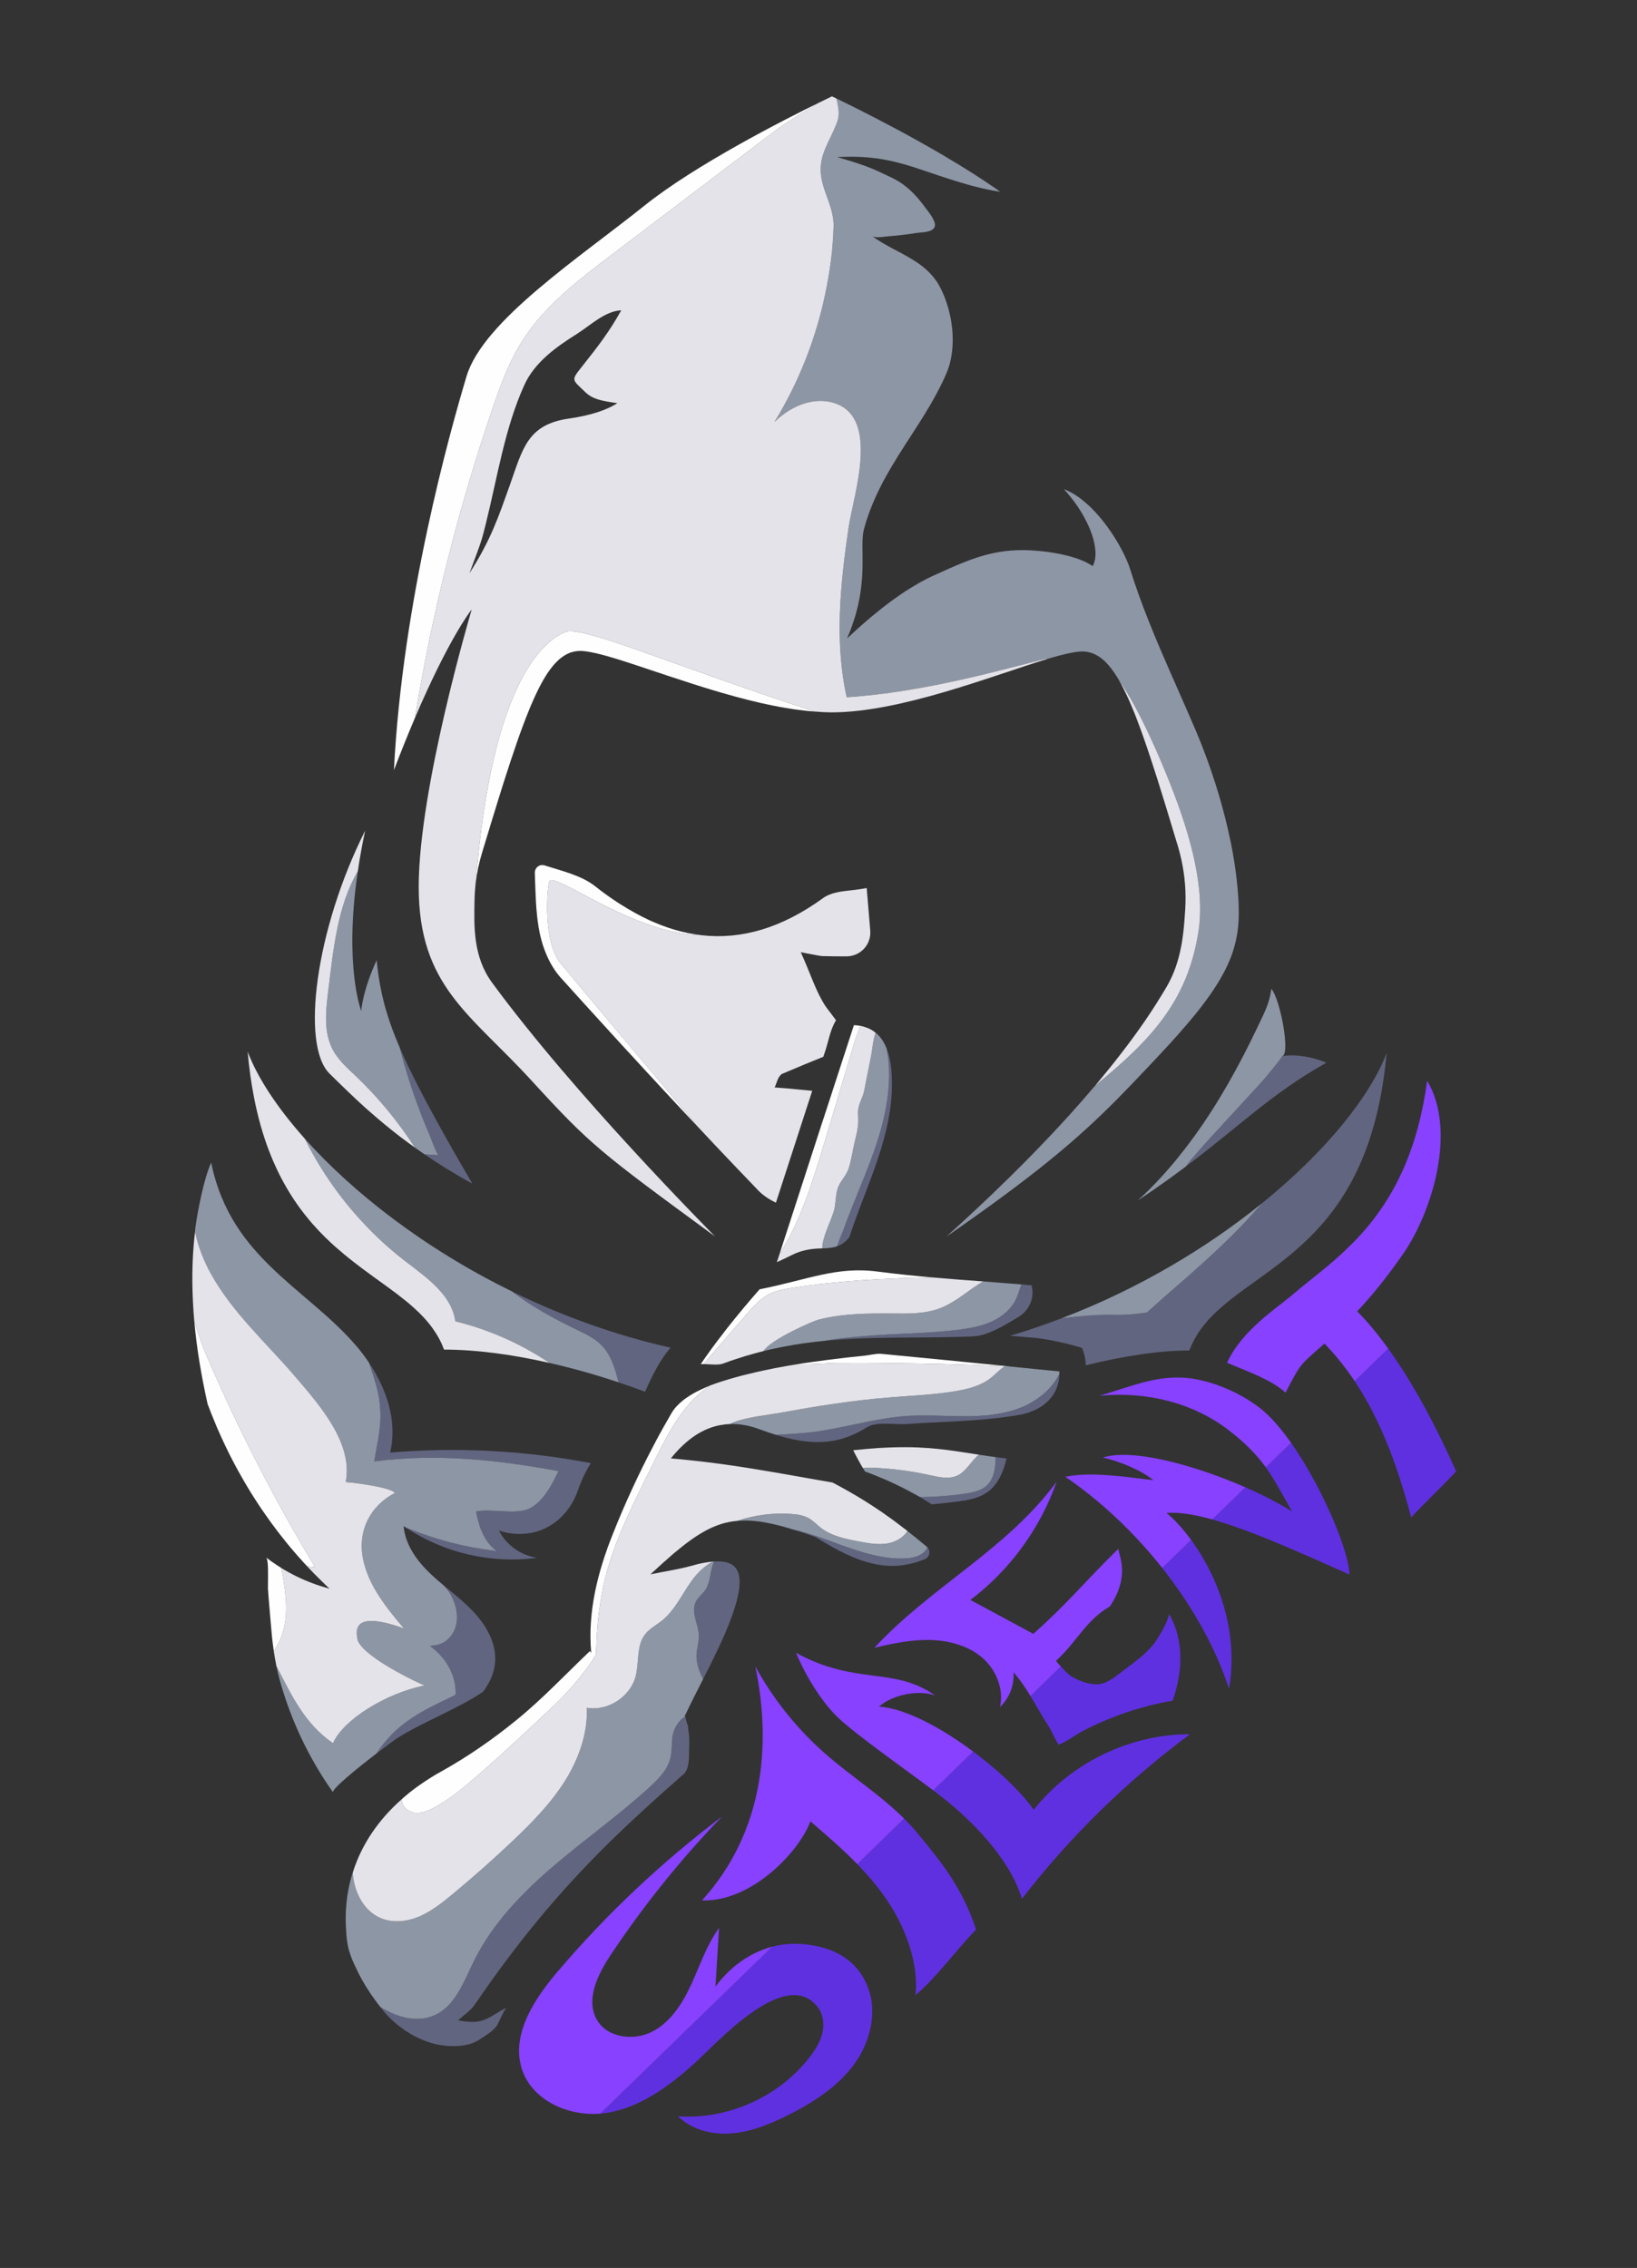 <?xml version="1.0" encoding="UTF-8"?>
<svg id="All_other" data-name="All other" xmlns="http://www.w3.org/2000/svg" viewBox="0 0 373.3 517.09">
  <rect x="0" y="0" width="373.3" height="517.09" fill="#333333" stroke="none"/>
  <defs>
    <style>
      .cls-1 {
        fill: #616580;
      }

      .cls-1, .cls-2, .cls-3, .cls-4, .cls-5, .cls-6 {
        stroke-width: 0px;
      }

      .cls-2 {
        fill: #e4e3e9;
      }

      .cls-3 {
        fill: #8741ff;
      }

      .cls-4 {
        fill: #fffeff;
      }

      .cls-5 {
        fill: #8d96a5;
      }

      .cls-6 {
        fill: #5f30e0;
      }
    </style>
  </defs>
  <g>
    <path class="cls-6" d="m271.37,395.4c-14.41,10.67-27.34,23.33-38.32,37.51-2.87-9.27-11.41-17.95-19.11-23.86-.34-.26-.71-.56-1.12-.85,3.01-2.92,6.05-5.88,9.11-8.85.37.27.73.55,1.09.83.35.26.69.53,1.03.8,3.24,2.56,6.19,5.25,8.5,7.77.23.25.45.49.67.73.98,1.1,1.82,2.16,2.51,3.15.79-1,1.62-1.97,2.5-2.89.29-.31.59-.62.89-.92,8.44-8.44,20.29-13.46,32.25-13.42Z"/>
    <path class="cls-6" d="m280.83,378.26c0,.57-.01,1.13-.03,1.7-.02.54-.06,1.08-.1,1.62-.05.55-.1,1.1-.17,1.65-.01.04-.01.09-.02.14-.07.54-.15,1.09-.24,1.64-.39-1.18-.81-2.36-1.27-3.53-.22-.59-.46-1.17-.7-1.76-1.46-3.51-3.19-6.97-5.15-10.34-.29-.5-.59-1.01-.9-1.51-.16-.28-.34-.56-.51-.84-.27-.44-.55-.89-.84-1.33-.28-.44-.57-.87-.86-1.31-.26-.4-.54-.81-.82-1.21-.18-.28-.38-.56-.57-.83-.38-.55-.77-1.1-1.17-1.64-.28-.39-.57-.77-.86-1.16-.3-.41-.61-.81-.92-1.21-.22-.28-.44-.56-.66-.84,2.21-2.14,4.4-4.28,6.58-6.4.14.19.28.38.43.58.06.09.12.17.18.26.41.6.82,1.22,1.23,1.86.31.48.62.98.91,1.5.29.51.59,1.04.88,1.58.05.08.08.15.12.22.34.66.68,1.33,1.01,2.03.17.36.34.73.51,1.11.01.02.02.04.02.06.17.37.33.75.49,1.13.37.91.72,1.84,1.05,2.8.23.69.45,1.39.66,2.11.03.12.07.24.1.36.12.43.24.87.35,1.32.11.46.22.92.32,1.39.08.39.16.79.24,1.19.03.17.06.34.09.51.07.38.13.77.18,1.16.07.45.13.91.18,1.37.07.62.12,1.25.17,1.89.03.4.05.8.06,1.21.02.5.03,1.01.03,1.52Z"/>
    <path class="cls-6" d="m307.73,358.99c-1.06-.47-2.13-.95-3.2-1.42-.99-.44-1.98-.88-2.96-1.32-4.81-2.13-9.6-4.22-14.14-6.01-.65-.26-1.3-.52-1.94-.75-1.28-.5-2.54-.96-3.76-1.38-.61-.22-1.22-.42-1.81-.61-.6-.2-1.19-.38-1.77-.56-.58-.19-1.15-.35-1.71-.51,2.55-2.48,5.07-4.9,7.57-7.32.58.25,1.15.51,1.72.77.42.19.83.38,1.24.58.34.16.66.31.99.48,1.79.87,3.48,1.77,5.04,2.68.22.12.44.25.65.38.34.2.67.4.99.6-.85-1.47-1.6-2.82-2.32-4.1-.23-.43-.47-.84-.71-1.25-.2-.35-.4-.7-.6-1.04-.2-.34-.4-.68-.61-1.01-.17-.28-.35-.56-.53-.84-.14-.22-.28-.44-.43-.66-.25-.38-.51-.76-.78-1.14,1.94-1.87,3.86-3.74,5.76-5.59,1.98,2.81,3.89,5.99,5.62,9.22.19.35.38.71.56,1.07.57,1.08,1.11,2.17,1.62,3.24.51,1.07.99,2.14,1.45,3.18.15.35.3.7.45,1.04.56,1.33,1.07,2.62,1.52,3.85.14.38.27.76.4,1.13.2.59.38,1.16.55,1.7.18.57.33,1.12.47,1.65.07.26.13.52.19.77s.11.49.16.72c.2.94.31,1.77.32,2.45Z"/>
    <path class="cls-6" d="m332.06,335.47c-3.51,3.79-6.74,6.69-10.25,10.5-.25-.94-.5-1.88-.77-2.81-.22-.81-.45-1.61-.69-2.41-.11-.36-.21-.71-.32-1.07-.49-1.61-1-3.2-1.55-4.77-.3-.9-.62-1.79-.95-2.67-.32-.89-.66-1.76-1.01-2.63-.32-.8-.65-1.59-.99-2.38-.07-.16-.14-.32-.21-.47-.33-.77-.67-1.52-1.03-2.27-.18-.38-.36-.77-.55-1.14-.44-.91-.89-1.8-1.36-2.67-.2-.37-.4-.74-.61-1.1-.56-1-1.13-1.99-1.74-2.95-.36-.59-.73-1.16-1.11-1.73,2.62-2.55,5.16-5.02,7.65-7.42.13.17.25.35.38.53,3.99,5.61,9.27,14.34,15.11,27.46Z"/>
    <path class="cls-6" d="m222.59,439.91c-4.72,4.88-9.11,11.05-13.8,14.96.74-7.9-2.68-16.34-7.3-22.77-.58-.81-1.18-1.59-1.8-2.36-.3-.38-.62-.76-.94-1.14-.54-.64-1.1-1.27-1.67-1.89-.25-.29-.51-.57-.79-.85-.26-.28-.52-.56-.79-.84,3.5-3.42,7.06-6.88,10.67-10.39.05.04.09.09.14.13l.06.06c.07.07.13.14.2.21.55.56,1.09,1.14,1.61,1.72.35.38.68.77,1.01,1.17,6.15,7.47,10.18,12.55,13.4,21.99Z"/>
    <path class="cls-6" d="m197.72,465.12c-.38,1.05-.85,2.08-1.38,3.06-.27.49-.55.97-.86,1.44-.31.47-.62.93-.96,1.37-.2.27-.41.53-.62.79-.63.77-1.31,1.5-2.02,2.21-3.48,3.45-7.8,6.06-12.21,8.27-4.01,1.99-8.23,3.75-12.67,4.13-4.46.4-9.22-.74-12.4-3.89,11.36.8,22.96-4.39,29.96-13.38.48-.62.94-1.25,1.36-1.92.28-.44.53-.89.76-1.35.34-.7.62-1.43.81-2.18.52-2.02.29-4.3-.95-5.96-7.28-9.72-23.23,8.28-28.15,12.71-5.83,5.22-12.45,10.15-20.2,11.34-.24.04-.48.07-.72.1-.19.02-.38.04-.58.05h.01c10.24-9.95,23.78-23.09,39.22-38.08h.01c.39-.11.78-.2,1.17-.27.2-.04.4-.08.6-.11.23-.05.46-.08.69-.11.42-.05.83-.09,1.25-.12.83-.06,1.66-.07,2.51-.02,4.92.26,9.78,1.8,13.01,5.55.27.31.52.64.77.99.74,1.03,1.36,2.2,1.85,3.54,1.4,3.8,1.13,8-.26,11.84Z"/>
    <path class="cls-6" d="m267.41,387.74c-4.62.8-9.18,2.06-13.58,3.79-2.23.88-4.42,1.85-6.55,2.94-1.95,1-3.87,2.53-5.86,3.32-1-1.55-1.68-3.3-2.7-4.87-.33-.5-.65-1.01-.96-1.53-.31-.51-.62-1.04-.92-1.56-.31-.52-.61-1.05-.92-1.57-.17-.3-.35-.6-.53-.89-.13-.23-.26-.45-.4-.68,2.3-2.25,4.61-4.5,6.93-6.74.28.31.59.63.88.93.09.09.18.18.26.26.44.44.8.78.95.86,1.84,1.16,3.94,2.03,6.21,2.01,2.3-.03,4.5-2.06,6.36-3.44,2.11-1.59,4.48-3.32,6.19-5.34.21-.25.41-.52.6-.78.38-.54.74-1.1,1.08-1.67.17-.29.34-.58.5-.87.3-.52,1.37-2.41,1.66-3.91.66,1.24,4.88,8.02.8,19.74Z"/>
  </g>
  <g>
    <path class="cls-3" d="m176.12,443.83c-15.44,14.99-28.98,28.13-39.22,38.07-7.42.62-15.57-3.06-17.87-10.1-2.56-7.9,2.8-16.03,8.18-22.34,11.13-13.09,23.72-24.94,37.43-35.29-9.4,9.73-17.91,20.33-25.41,31.6-2.96,4.47-5.81,10.29-3.03,14.88,2.45,4.04,8.47,4.72,12.66,2.49,4.18-2.22,6.86-6.51,8.83-10.83,1.97-4.3,3.48-8.89,6.28-12.73-.28,4.45-.54,8.91-.81,13.35,3.37-4.53,7.89-7.78,12.96-9.1Z"/>
    <path class="cls-3" d="m221.93,399.35c-3.06,2.97-6.1,5.93-9.11,8.85-5.61-4.22-17.36-12.5-21.63-16.51-2.74-2.56-6.75-7.89-9.65-14.84,13.69,7.49,22.3,3.04,31.74,9.74-3.31-1.3-9.45-.47-12.83,2.52,5.91.34,14.21,4.82,21.48,10.24Z"/>
    <path class="cls-3" d="m253.09,366.27c-5.41,3.08-7.61,8.16-12.26,12.38,0,.08.49.65,1.09,1.3-2.32,2.24-4.63,4.49-6.93,6.74.14.23.27.45.4.68-1.04-1.76-2.12-3.48-3.4-5.05-.29-.35-.57-.7-.88-1.02.23,2.88-.93,5.86-3.06,7.88.92-4.2-.97-8.63-4.17-11.33-3.21-2.69-7.53-3.83-11.79-3.94-4.27-.1-8.52.8-12.69,1.78,12.85-13.93,30.19-22.37,41.55-37.87-3.7,10.6-10.65,20.17-19.66,26.96,4.77,2.58,9.56,5.14,14.34,7.73,7.74-6.83,11.22-11.36,19.4-19.4.1,1.57,2.75,6.17-1.94,13.16Z"/>
    <path class="cls-3" d="m266.01,344.95c1.53,1.22,3.55,3.32,5.61,6.15-2.18,2.12-4.37,4.26-6.58,6.4-6.42-8.12-14.06-15.31-22.12-20.8,5.95-1.24,14.06.07,20.1.78-2.79-2.3-7.99-4.43-11.54-5.15,6.52-2.17,20.74,1.6,32.53,6.78-2.5,2.42-5.02,4.84-7.57,7.32-4.03-1.12-7.59-1.71-10.43-1.48Z"/>
    <path class="cls-3" d="m294.42,328.97c-1.9,1.85-3.82,3.72-5.76,5.59-1.95-2.7-4.4-5.33-8.32-8.37-8.26-6.44-19.16-9.01-29.57-7.96,7.44-2.28,12.42-4.35,18.52-4.15,6.12.19,13.42,3.29,18.21,7.09,2.29,1.83,4.65,4.58,6.92,7.8Z"/>
    <path class="cls-3" d="m319.97,285.88c-2.76,4.01-6.33,8.68-10.46,13.09.29.42,2.93,2.74,7.06,8.51-2.49,2.4-5.03,4.87-7.65,7.42-2.03-3.04-4.3-5.9-6.89-8.56-5.78,5.08-5.28,4.34-8.88,11.17-3.21-2.91-8.38-4.71-13.33-6.8,3.27-7.33,11.64-12.72,14.41-15.09,5.41-4.62,9.16-7.09,14.19-12.16,10.03-10.08,14.98-22.22,17.03-37.04,6.8,11.36,1.16,29.86-5.48,39.46Z"/>
    <path class="cls-3" d="m206.17,414.63c-3.61,3.51-7.17,6.97-10.67,10.39-3.36-3.45-7.04-6.61-10.69-9.76-2.53,6.86-13.35,18.38-24.68,18.03l.12-.19c13.65-15.18,15.82-34.84,11.99-53.17,4.09,7.49,9.52,14.26,15.94,19.9,5.84,5.12,12.52,9.35,17.99,14.8Z"/>
  </g>
  <g>
    <path class="cls-1" d="m316.21,240.08c-4.58,50.5-37.78,48.55-44.99,67.83-6.73-.02-14.96,1.25-23.61,3.37-.07-1.45-.33-2.78-.88-3.96-3.04-.95-7.76-2-10.44-2.26-1.99-.18-3.96-.35-5.95-.5,4.01-1.2,7.94-2.55,11.76-4,3.73-.41,7.45-.85,11.27-.78,2.13.06,4.53,0,8.14-.52,2.15-1.86,2.62-2.36,4.52-4.02,7.59-6.57,15.27-13.27,21.73-20.88,14.72-11.91,24.75-24.53,28.45-34.28Z"/>
    <path class="cls-1" d="m302.47,242.29c-12.76,7.2-19.32,14.12-32.12,23.72,1.83-2.4,3.91-4.67,5.95-6.91,3.68-4,7.35-7.99,11.03-12,1.83-1.99,5.31-6.37,5.05-6.31,3.26-.52,7.05.22,10.09,1.5Z"/>
    <path class="cls-1" d="m134.73,333.59c-1.26,2-2.23,4.11-2.99,6.33-1.76,5.1-6.08,9.06-11.44,9.7-2.2.26-4.43.07-6.52-.66,1.67,3.3,5.03,5.69,8.69,6.21-10.34,1.42-21.18-1.07-29.88-6.87,7.13,2.87,13.49,4.48,20.7,5.35-3.25-2.3-4.29-6.61-4.72-9.03,3.41-.74,8.98.83,12.12-.67,3.17-1.51,5.16-5.4,6.66-8.55-13.57-2.5-27.73-4.11-42-2.19.8-5.14,1.8-8.15,1.24-13.32-.32-2.97-1.4-6.12-2.45-9.2,4.1,6.13,6.52,13.46,4.82,20.49,15.27-1.29,30.73-.48,45.77,2.41Z"/>
    <path class="cls-1" d="m112.91,378.89c-.19,2.56-1.24,4.83-2.78,6.85-6.19,4.11-13.23,6.62-19.47,10.49-.5.32-2.44,1.75-4.77,3.53.29-.45.58-.88.91-1.33,1.09-1.49,2.34-2.87,3.72-4.11,2.84-2.55,6.26-4.45,9.65-6.09,1.11-.54,2.19-1.06,3.28-1.59.16-.07.3-.14.38-.28.09-.14.11-.33.09-.48-.07-4.34-2.42-8.13-5.88-10.6,1.3-.19,2.37-.24,3.51-1.06,1.06-.76,1.87-1.86,2.28-3.09.83-2.46.23-5.22-1.02-7.51-.41-.74-1.02-1.45-1.62-2.14,2.3,1.92,4.68,3.77,6.72,5.95,2.96,3.11,5.3,7.17,5,11.46Z"/>
    <path class="cls-1" d="m152.91,307.27c-2.27,2.61-4.19,6.31-5.81,10.05-1.99-.75-4.01-1.47-6.05-2.15-.8-3.13-1.65-6.2-3.88-8.47-1.62-1.66-3.8-2.63-5.89-3.65-4.78-2.33-10-5.12-14.43-8.54,11,5.36,23.11,9.84,36.06,12.76Z"/>
    <path class="cls-1" d="m96.8,263.18c1.09.07,2.18.14,3.25.19-.43-.02-1.9-4.19-2.15-4.74-.72-1.66-1.4-3.35-2.05-5.05-1.85-4.82-3.43-9.77-4.71-14.78,2.34,5.44,5.78,12.12,10.91,21.23,1.7,3.01,3.57,6.26,5.66,9.84-4.03-2.21-7.65-4.46-10.91-6.69Z"/>
    <path class="cls-1" d="m157.16,398.4c-.05,1.47.04,3-.34,4.47-.12.47-.31.83-.54,1.16-.05.12-.12.25-.22.31-.18.19-.33.33-.51.45-6.26,5.49-11.86,10.59-17.08,15.74-10.88,10.77-20.09,21.73-30.26,36.59-.97,1.4-2.49,2.31-3.72,3.51,2.6.48,4.34.53,6.06-.16,1.71-.65,3.37-2.04,5.03-2.73-.59.24-1.85,3.53-2.35,4.22-.87,1.16-2.49,2.16-3.72,2.96-2.3,1.5-4.9,1.71-7.49,1.54-5.76-.39-11.52-4.02-14.97-8.46-.05-.07-.11-.14-.16-.2s-.09-.13-.14-.19c1.03.62,2.09,1.17,3.2,1.62,2.84,1.14,6.1,1.52,8.91.34,4.89-2.02,6.88-7.69,9.21-12.45,4.19-8.5,10.93-15.49,18.14-21.65,7.21-6.17,14.99-11.65,21.98-18.06,1.95-1.79,3.91-3.77,4.62-6.32.43-1.57.34-3.25.5-4.87.17-1.89,1.39-3.95,2.93-4.89.02.07.05.15.08.24.02.09.04.19.07.3.05.21.11.43.17.65.12.43.24.81.36.98-.09.75.21,1.61.24,2.41.04.83.04,1.66,0,2.49Z"/>
    <path class="cls-1" d="m241.56,313.3c0,.29-.01.57-.04.84-.02.27-.06.53-.11.79-.31,1.61-1.02,2.94-1.99,4.05h0c-1.73,1.97-4.29,3.14-6.97,3.61-7.02,1.23-14.23,1.44-21.39,1.82-1.37.08-2.73.15-4.1.26-3.16.24-6.98-.68-9.35.79-4.01,2.54-7.91,3.44-11.8,3.32-.29-.01-.58-.02-.87-.04-.2-.01-.39-.03-.58-.05-.53-.04-1.07-.1-1.61-.18-.17-.02-.34-.05-.51-.08-1.01-.17-2.03-.39-3.05-.65-.72-.18-1.43-.39-2.15-.61-.03-.01-.07-.02-.1-.03,2.48-.17,4.97-.26,7.42-.52,7.47-.81,14.73-3.23,22.24-3.77,4.44-.31,8.89.05,13.33.05s8.97-.38,13.09-2.07c3.58-1.49,6.81-4.1,8.54-7.53Z"/>
    <path class="cls-1" d="m211.9,354.3c-.03.12-.08.25-.13.37-.12.26-.31.5-.57.67h-.04c-.07.07-.15.1-.24.14-1.55.62-3.04,1.07-4.56,1.3h-.02c-1.73.29-3.46.32-5.26.08-4.29-.53-9.02-2.59-15.07-6.4-.47-.17-.92-.33-1.36-.48-.89-.32-1.74-.61-2.57-.87-.4-.13-.79-.26-1.18-.38,3.85.85,7.55,2.32,11.24,3.65,4.64,1.65,9.46,3.19,14.44,2.93,1.96-.11,4.22-.78,4.91-2.53.08.08.14.17.2.26.06.08.1.18.14.28.12.31.14.65.07.98Z"/>
    <path class="cls-1" d="m229.53,332.53c-.3,1.27-.63,2.34-1.04,3.27-.73,1.75-1.66,3.01-2.73,3.93-2.61,2.24-6.14,2.47-10.15,2.94-1.11.12-2.15.24-3.13.31-.85-.54-1.69-1.05-2.55-1.56-.07-.05-.15-.1-.22-.14.26.04.49.05.69.05,3.27-.05,6.52-.32,9.74-.79,1.76-.28,3.61-.64,4.91-1.87,1.69-1.59,1.97-4.1,2-6.45.8.11,1.63.21,2.48.31Z"/>
    <path class="cls-1" d="m233.89,298.87c-.44.53-.99,1-1.63,1.38-2.52,1.52-5.03,3.06-7.57,3.89-.42.14-.85.26-1.27.35-.6.12-1.19.2-1.8.22-1.02.04-2.04.07-3.06.1-1.18.03-2.35.06-3.52.07-1.17.02-2.33.04-3.49.04-2.31.02-4.61.03-6.89.06-.97.01-1.95.02-2.92.04-.41,0-.82.01-1.23.02-1.38.02-2.76.06-4.14.12-.72.02-1.45.06-2.18.1-.07,0-.14,0-.22.01-.28.01-.56.03-.85.05-.51.02-1.02.05-1.54.1-.37.02-.74.04-1.11.08-.79.05-1.58.12-2.37.2,2.89-.59,6.01-.8,8.66-1.04,4.63-.42,9.3-.54,13.95-.81,2.65-.14,5.3-.35,7.94-.68,2.61-.34,5.24-.81,7.63-1.92,2.38-1.12,4.53-2.95,5.55-5.37.41-.97.69-2.08,1.12-3.03.76.07,1.52.12,2.28.19.56,2.09.02,4.25-1.34,5.83Z"/>
    <path class="cls-1" d="m167.5,366.7c-.16.51-.33,1.01-.51,1.52,0,.03-.02.07-.04.1-.1.3-.21.6-.33.9-.03.1-.07.2-.11.31-.14.39-.29.78-.45,1.17-.24.6-.49,1.2-.75,1.8-.1.24-.21.49-.32.73-1.37,3.12-2.96,6.26-4.65,9.59-.86-1.73-1.57-3.53-1.5-5.45.03-1.52.57-2.99.52-4.5-.07-2.57-1.83-5.22-.74-7.55.51-1.11,1.59-1.85,2.26-2.87,1.26-1.92.97-4.43,1.99-6.43,1.2-.08,2.21,0,3.03.25,3.07.95,3.56,4.27,1.6,10.43Z"/>
    <path class="cls-1" d="m203.4,246.97c0,.2,0,.4-.01.61,0,.62-.02,1.25-.06,1.9-.66,11.22-5.93,21.34-9.68,32.65-.09.11-.18.21-.27.31-.09.1-.18.19-.26.28-.09.09-.18.18-.27.26-.09.08-.18.16-.27.23-.14.11-.27.21-.41.3-.13.1-.27.18-.41.25-.12.07-.25.13-.37.19-.15.07-.31.13-.46.18.37-1.38,1.2-3.13,1.46-3.85.69-1.97,1.45-3.91,2.23-5.83,1.55-3.89,3.19-7.76,4.6-11.72,2.68-7.58,4.49-15.72,2.99-23.59.04.11.07.22.11.33.04.1.08.2.12.31.04.12.08.24.12.37.06.21.12.43.18.65.02.06.03.13.05.2.06.23.11.46.16.7.06.32.12.64.16.96.05.33.09.66.13,1.01.11,1.03.16,2.13.16,3.3Z"/>
  </g>
  <g>
    <path class="cls-5" d="m100.05,263.37c-1.07-.05-2.16-.12-3.25-.19-.74-.51-1.47-1.02-2.18-1.53-3.86-5.97-8.4-11.49-13.55-16.37-1.9-1.8-3.9-3.58-5.15-5.88-2.21-4.11-1.61-9.11-1.04-13.74,1.15-9.27,2.08-19.11,6.71-27.01-3.2,21.76.79,31.85.79,31.85,0,0,.25-4.52,3.51-11.57.13,1.28.29,2.52.46,3.75.42,2.7.97,5.33,1.85,8.2.71,2.4,1.66,4.98,2.94,7.92,1.28,5.01,2.86,9.96,4.71,14.78.65,1.7,1.33,3.39,2.05,5.05.25.55,1.72,4.72,2.15,4.74Z"/>
    <path class="cls-5" d="m141.05,315.17c-5.17-1.73-10.47-3.23-15.74-4.42-6.54-4.4-13.84-7.63-21.48-9.5-.81-6.05-6.57-9.97-11.41-13.71-3.55-2.71-6.85-5.76-9.88-9.04-5.22-5.64-9.63-12.02-13.03-18.88,10.82,12.13,27.18,25.02,47.31,34.85.02.02.02.04.03.04,4.43,3.42,9.65,6.21,14.43,8.54,2.09,1.02,4.27,1.99,5.89,3.65,2.23,2.27,3.08,5.34,3.88,8.47Z"/>
    <path class="cls-5" d="m127.35,335.4c-1.5,3.15-3.49,7.04-6.66,8.55-3.14,1.5-8.71-.07-12.12.67.43,2.42,1.47,6.73,4.72,9.03-7.21-.87-13.57-2.48-20.7-5.35-.19-.12-.36-.24-.55-.36.36,4.27,3.08,8.01,6.21,10.96.95.9,1.94,1.75,2.94,2.58.6.69,1.21,1.4,1.62,2.14,1.25,2.29,1.85,5.05,1.02,7.51-.41,1.23-1.22,2.33-2.28,3.09-1.14.82-2.21.87-3.51,1.06,3.46,2.47,5.81,6.26,5.88,10.6.02.15,0,.34-.09.48-.08.14-.22.21-.38.28-1.09.53-2.17,1.05-3.28,1.59-3.39,1.64-6.81,3.54-9.65,6.09-1.38,1.24-2.63,2.62-3.72,4.11-.33.45-.62.88-.91,1.33-4.42,3.39-10.18,8.07-9.95,8.87-5.49-7.72-9.61-16.43-12.14-25.55-.29-1.08-.55-2.13-.76-3.19,3.44,6.56,6.35,13.08,12.9,17.56,2.35-5.38,12.05-11.37,20.84-13.16-6.77-3.05-15.24-7.97-15.32-10.85-1.03-5.17,4.49-4.37,10.63-2.16-4.01-4.77-8.16-9.84-9.34-15.97-1.23-6.37,1.7-12,7.26-14.91-.55-1.16-8.4-2.3-11.18-2.49,1.71-8.94-5.95-17.58-11.87-24.45-6.43-7.47-14-14.26-18.86-23.01-1.59-2.87-2.82-5.95-3.53-9.15-.03-.17-.07-.4-.08-.66.02-.33.05-.66.1-.98.44-3.25,1.89-11,3.57-14.58,2.35,11.62,8.42,18.66,13.41,23.57,6.33,6.22,13.77,11.36,19.56,18.08,1.07,1.25,2.09,2.56,3.01,3.96,1.05,3.08,2.13,6.23,2.45,9.2.56,5.17-.44,8.18-1.24,13.32,14.27-1.92,28.43-.31,42,2.19Z"/>
    <path class="cls-5" d="m282.03,213.44c-.13.71-.29,1.43-.48,2.14-.38,1.43-.9,2.87-1.58,4.36-.25.56-.53,1.12-.83,1.69h0c-.31.58-.63,1.16-.97,1.75-.47.79-.98,1.6-1.54,2.43-1.02,1.53-2.17,3.07-3.39,4.62-.27.34-.54.68-.82,1.02-.55.67-1.12,1.35-1.69,2.02-.38.44-.75.88-1.14,1.31-.2.24-.4.47-.6.7-.29.33-.59.66-.88.99h-.01c-.29.33-.59.66-.88.99-.3.32-.59.65-.89.97-.68.74-1.35,1.46-2.02,2.18-.67.71-1.33,1.41-1.97,2.1-.16.17-.32.34-.48.51-.16.17-.32.34-.48.5-2.28,2.42-4.43,4.67-6.58,6.84-9.33,9.41-18.76,17.35-38.98,31.39.26-.27,1.54-1.41,3.56-3.26.22-.2.45-.41.69-.63.45-.42.94-.87,1.46-1.36.29-.26.59-.54.9-.83,1.15-1.07,2.42-2.27,3.78-3.57.36-.34.72-.69,1.09-1.06,2.03-1.94,4.24-4.11,6.56-6.46.63-.63,1.27-1.28,1.9-1.94.65-.66,1.29-1.33,1.94-2.01,1.34-1.39,2.7-2.83,4.06-4.3.68-.74,1.36-1.48,2.05-2.24,1.99-2.21,4-4.49,5.97-6.82,13.18-10.7,20.99-19.52,23.48-34.82,1.85-11.26-2.8-25.09-7.09-35.64-1-2.46-6-14.82-10.96-21.86-.82-1.42-1.64-2.6-2.48-3.55-.16-.19-.33-.37-.5-.54-.16-.18-.34-.34-.51-.49-.16-.15-.32-.29-.48-.41,0-.01-.02-.02-.04-.03-.17-.14-.35-.27-.52-.38-.2-.13-.41-.26-.62-.37-.15-.09-.3-.17-.45-.23h-.01c-.16-.09-.33-.15-.49-.21-.23-.08-.46-.15-.7-.21-.15-.04-.31-.08-.47-.1-.14-.03-.28-.05-.43-.06h-.01c-.09-.01-.19-.02-.29-.03-.31-.01-.63-.01-.95.01h-.01c-.22.02-.45.04-.7.08-.5.06-1.05.15-1.64.28-1.49.31-3.25.78-5.23,1.38-.07-.03-.15-.07-.24-.08-10.19,2.52-27.84,7.64-45.36,8.76-2.82-12.69-1.44-25.83.41-38.55,1.12-7.69,7.71-26.32-4.29-28.8-4.56-.94-9.27,1.34-12.59,4.59,5.48-8.94,9.39-18.82,11.55-29.08,1.08-5.1,1.81-10.36,1.93-15.58.11-4.93-3.39-8.87-2.9-13.88.33-3.61,2.66-6.7,3.82-10.16.52-1.59.12-3.34-.26-5.03.07.02.14.05.22.09.01,0,.03.01.05.02.1.04.19.09.29.14h.01c.1.05.2.1.31.16.05.03.11.05.17.08.06.03.11.06.17.09.12.06.24.12.37.18.38.18.81.39,1.26.62.3.15.63.31.95.47.45.22.92.46,1.44.72.41.21.84.42,1.29.66.39.2.8.41,1.22.62.56.29,1.14.59,1.74.9.07.03.14.07.21.11,1.25.65,2.58,1.35,3.96,2.09,3.39,1.81,7.09,3.87,10.8,6.05,1.06.63,2.12,1.26,3.17,1.9,1.05.64,2.1,1.29,3.13,1.94,1.83,1.16,3.63,2.35,5.33,3.52.43.3.84.59,1.26.89-.25-.03-.5-.07-.74-.12-.25-.04-.5-.09-.75-.13-1.6-.29-3.21-.66-4.81-1.08-.41-.11-.82-.23-1.24-.34-.01,0-.02-.01-.02-.01-1.68-.47-3.34-1-4.99-1.54-.33-.1-.65-.21-.98-.32-1.51-.51-3-1.01-4.47-1.5-.63-.22-1.25-.42-1.87-.62-1.2-.38-2.36-.72-3.5-1-.28-.08-.56-.14-.83-.21-.29-.07-.57-.13-.86-.19-.57-.12-1.12-.24-1.69-.33-.55-.1-1.12-.19-1.71-.26-.25-.03-.5-.06-.76-.08-.49-.07-.98-.11-1.49-.14-.34-.03-.69-.05-1.04-.07-.09,0-.17-.01-.26-.01-1.11-.05-2.26-.06-3.48-.02h-.04c-.26,0-.52.01-.79.03-.28,0-.56.01-.84.03.02,0,.03.01.04.02h-.04c.97.27,1.85.52,2.65.77.2.06.39.12.58.18s.37.11.55.17h0c.09.03.18.06.27.09.09.02.18.05.26.08h0c.68.23,1.3.44,1.85.64.14.05.28.1.41.15,1.06.39,1.9.75,2.61,1.07.53.24.98.46,1.41.66.28.14.55.27.81.39l.39.18c.49.22.95.44,1.39.69.22.12.43.24.64.37.21.12.41.25.61.38.18.12.35.23.51.35.08.05.15.11.22.16.33.25.64.5.94.75t.02.01c.17.14.32.3.5.45.34.31.66.63.98.97.16.17.31.33.47.51.16.17.31.35.47.53.07.08.14.17.2.25.24.28.47.57.7.86.14.19.29.39.44.59.15.19.3.39.45.6.03.05.07.1.12.16h.01c.08.12.17.24.27.37.05.07.11.14.16.21.15.21.31.45.47.68.08.12.16.24.23.37.07.12.14.24.21.37.07.12.13.25.19.37.05.1.09.2.12.3.05.11.08.22.1.32.02.08.03.16.04.23.04.25.02.49-.07.7-.26.62-1.02.93-1.86,1.09-.1.02-.21.03-.31.05-.19.02-.37.05-.55.07l-.39.03c-.4.04-.76.07-1.02.11-2.14.34-4.26.6-6.44.76h0c-.13.01-.29.03-.47.05-.17.02-.36.04-.55.07-.02,0-.04.01-.06,0-.53.07-1.12.12-1.64.08h-.04c-.35-.03-.67-.1-.9-.25-.01,0-.01-.01-.02-.01s-.02,0-.03-.01c.03.02.05.04.08.05.12.1.25.18.37.26.04.04.09.07.14.1.07.05.14.1.22.15t.01.01c.12.08.24.16.36.24.2.13.39.25.59.37.35.23.71.44,1.07.64.31.18.62.35.92.52.16.08.32.17.47.25.15.09.31.18.46.26.59.32,1.19.63,1.78.94.03.01.05.03.07.04.3.17.61.33.91.5.14.08.29.16.44.24.02.01.04.02.06.03.13.08.25.15.38.23.27.15.54.31.8.47.02.02.05.03.07.04.01.01.02.01.03.02.29.18.58.36.86.55.51.33,1,.68,1.47,1.06.31.24.61.5.9.76.29.27.58.55.86.84.41.44.8.91,1.17,1.42.12.16.24.34.36.51.12.18.23.36.34.55.06.11.13.22.19.34.04.07.08.15.12.23.11.21.23.43.34.66.11.22.21.45.31.68.2.47.4.94.58,1.42.14.36.26.73.38,1.1.12.37.23.74.34,1.12.1.38.2.77.28,1.15.09.39.18.77.25,1.16.06.3.11.61.15.92.03.18.05.36.07.54.05.33.09.66.12.99.03.36.05.72.07,1.07v.05c.02.39.03.77.03,1.16,0,2.09-.26,4.14-.84,6.05-.2.63-.43,1.25-.69,1.85-.86,1.96-1.82,3.84-2.84,5.65-.21.37-.42.74-.62,1.1-.43.72-.85,1.43-1.28,2.13-.43.71-.87,1.41-1.31,2.11-.67,1.04-1.34,2.08-2,3.11-.41.63-.82,1.26-1.22,1.89-1.15,1.79-2.28,3.58-3.36,5.42-.31.53-.62,1.07-.92,1.61-.51.89-.99,1.8-1.45,2.73-.19.37-.38.75-.55,1.13-.27.55-.53,1.12-.77,1.69-.18.39-.35.79-.51,1.19-.16.38-.31.77-.46,1.17-.23.6-.45,1.21-.65,1.84-.13.35-.24.71-.35,1.08-.06.18-.12.36-.16.55-.1.29-.18.59-.26.89-.03.13-.07.27-.09.41-.29,1.35-.27,3.03-.24,5.04,0,.29.01.59.01.9.01.87,0,1.81-.02,2.8-.01.35-.03.7-.04,1.07-.02.36-.04.73-.07,1.11-.04.49-.08,1-.14,1.52-.09.69-.17,1.38-.29,2.14-.09.55-.2,1.1-.32,1.67-.06.28-.12.56-.18.84-.08.3-.15.6-.23.91-.1.42-.22.83-.33,1.25-.03.1-.06.2-.09.3-.23.73-.47,1.46-.74,2.22-.17.45-.33.9-.5,1.35l-.57,1.35s.01-.02.02-.02v.04c.76-.72,1.5-1.4,2.22-2.05.44-.39.86-.77,1.28-1.14.63-.55,1.24-1.08,1.84-1.58.33-.28.66-.55.99-.81.64-.53,1.27-1.04,1.88-1.51.24-.19.48-.38.72-.56.47-.36.93-.7,1.38-1.03.45-.32.89-.63,1.31-.93.64-.45,1.25-.86,1.84-1.24.38-.24.76-.48,1.12-.7,0,0,0-.01.01-.01.54-.33,1.05-.63,1.53-.91.49-.29.96-.54,1.39-.76.57-.31,1.09-.57,1.56-.79.24-.13.47-.21.69-.32,1.33-.6,2.6-1.17,3.84-1.73.41-.18.82-.35,1.22-.52.39-.17.78-.33,1.17-.49.61-.25,1.21-.48,1.81-.71.39-.14.79-.29,1.19-.42.21-.08.42-.15.63-.21.28-.1.55-.18.83-.26.26-.08.52-.16.78-.23.41-.12.83-.23,1.24-.32.32-.08.64-.15.96-.22.33-.07.67-.13,1.02-.19.16-.03.32-.06.49-.08.29-.05.58-.09.87-.13.42-.06.84-.1,1.27-.13.04-.02.08-.02.13-.02.32-.03.65-.05.99-.06,1.25-.08,2.56-.07,3.95.02.19.01.39.03.59.04.2.02.4.03.61.05.21.02.42.04.64.06.07,0,.15.01.23.02.43.04.88.1,1.33.15.92.12,1.86.28,2.81.46,1.26.26,2.53.57,3.72.96.62.21,1.22.43,1.78.68.19.08.39.17.57.26.28.14.55.28.81.44.26.14.51.3.74.46h.01c.07-.14.14-.29.2-.45.03-.06.05-.13.07-.19.01-.02.01-.04.01-.06.07-.15.12-.31.15-.48.05-.16.08-.34.11-.51.06-.38.09-.78.09-1.19,0-.22-.01-.44-.03-.66,0-.12-.01-.24-.03-.36h0c-.02-.21-.04-.41-.08-.62-.04-.26-.09-.53-.16-.81,0-.06-.02-.13-.04-.2-.05-.24-.12-.49-.19-.73-.09-.33-.19-.66-.31-.99-.21-.62-.45-1.24-.73-1.88-.05-.11-.1-.22-.16-.33-.1-.21-.2-.42-.3-.64-.01,0-.01,0-.02-.02-.01-.03-.03-.05-.04-.08-.02-.05-.05-.1-.08-.16-.06-.13-.13-.25-.2-.38-.22-.43-.46-.87-.72-1.3-.76-1.29-1.64-2.56-2.61-3.75-.24-.31-.49-.6-.74-.89-.25-.29-.5-.57-.75-.85.36.11.7.27,1.04.44.15.07.3.15.44.22.36.19.72.4,1.08.63.19.12.38.24.57.38.02,0,.04.02.06.04.31.2.6.43.91.67.03.02.06.05.09.08.22.17.43.34.65.53.32.27.63.55.94.84.15.14.29.28.45.43.62.61,1.22,1.27,1.8,1.94.28.33.56.67.83,1.01.28.35.56.71.83,1.07.01.01.02.03.03.04.23.31.46.63.67.94.19.27.38.54.56.81.13.2.26.39.38.59.18.26.34.52.49.78.14.23.28.46.41.68.13.2.25.42.36.62.21.36.4.72.59,1.09.1.17.18.35.27.52.09.18.18.36.27.53.08.17.17.34.24.51.29.62.54,1.22.76,1.78.07.19.13.37.2.55.06.18.12.35.17.52,1.25,3.99,2.68,7.92,4.23,11.8.92,2.33,1.88,4.64,2.87,6.95,2.63,6.15,5.41,12.24,8.02,18.39.27.64.54,1.29.81,1.95.25.63.5,1.27.75,1.92,1.27,3.31,2.48,6.82,3.55,10.44.22.72.43,1.45.63,2.18.24.87.47,1.74.69,2.62.05.18.1.36.15.55.01.07.03.15.05.22.15.62.31,1.23.45,1.85.02.08.04.16.06.24v.04c.17.73.34,1.47.49,2.21.02.07.03.14.05.21.03.11.05.22.07.33.06.29.12.58.18.87.13.64.25,1.28.36,1.91.01.02.01.05.01.07.13.74.25,1.49.37,2.23.23,1.49.43,2.97.58,4.45.13,1.21.23,2.36.3,3.47.03.55.06,1.09.08,1.62.09,2.52-.01,4.84-.43,7.13Z"/>
    <path class="cls-5" d="m158.62,365.32c-1.09,2.33.67,4.98.74,7.55.05,1.51-.49,2.98-.52,4.5-.07,1.92.64,3.72,1.5,5.45-1.31,2.57-2.68,5.25-4.04,8.12-.05.04-.14.06-.19.06.02,0,.05.07.09.19.01.01.02.03.02.06.01.02.01.05.02.08-1.54.94-2.76,3-2.93,4.89-.16,1.62-.07,3.3-.5,4.87-.71,2.55-2.67,4.53-4.62,6.32-6.99,6.41-14.77,11.89-21.98,18.06-7.21,6.16-13.95,13.15-18.14,21.65-2.33,4.76-4.32,10.43-9.21,12.45-2.81,1.18-6.07.8-8.91-.34-1.11-.45-2.17-1-3.2-1.62-.16-.2-.32-.41-.48-.62-.25-.33-.51-.67-.75-1.01-.58-.79-1.14-1.6-1.66-2.43-.19-.28-.36-.56-.53-.84-.62-1.01-1.2-2.06-1.73-3.15-1.26-2.59-2.18-4.55-2.51-7.45-.07-.59-.12-1.16-.14-1.75-.12-1.57-.15-3.14-.08-4.72.03-.5.07-1,.12-1.5.02-.23.03-.45.07-.64.07-.73.15-1.44.29-2.13.26-1.56.64-3.04,1.11-4.49,0,.22.02.43.03.65.38,4.07,2.54,8.2,6.3,9.79,2.78,1.19,6.03.81,8.82-.36,2.76-1.18,5.17-3.1,7.5-5.02,4.77-3.94,9.42-8.06,13.92-12.33,4.3-4.1,8.52-8.38,11.71-13.42,3.18-5.01,5.3-10.87,5.08-16.82,4.75.83,9.87-2.46,11.12-7.12.84-3.2.14-6.94,2.12-9.57,1.02-1.35,2.6-2.16,3.93-3.21,2.94-2.39,4.53-6,6.74-9.06,1.27-1.77,2.96-3.43,4.88-4.38.09,0,.17-.01.26-.01-1.02,2-.73,4.51-1.99,6.43-.67,1.02-1.75,1.76-2.26,2.87Z"/>
    <path class="cls-5" d="m232.95,292.85c-.43.95-.71,2.06-1.12,3.03-1.02,2.42-3.17,4.25-5.55,5.37-2.39,1.11-5.02,1.58-7.63,1.92-2.64.33-5.29.54-7.94.68-4.65.27-9.32.39-13.95.81-2.65.24-5.77.45-8.66,1.04h-.02c-1.16.11-2.32.24-3.48.4-.57.06-1.15.14-1.73.23-1.16.17-2.32.36-3.49.58-.58.1-1.17.22-1.75.34-.59.12-1.18.25-1.77.38-.58.13-1.18.27-1.77.42,1.8-2.75,11.33-6.85,12.5-7.16,5.5-1.42,11.24-1.47,16.91-1.42,3.7.05,7.53.11,10.98-1.24,2.77-1.08,5.12-2.99,7.56-4.69.71-.48,1.44-.95,2.18-1.38,2.9.22,5.83.45,8.73.69Z"/>
    <path class="cls-5" d="m241.58,312.68v.19c0,.14,0,.3-.02.43-1.73,3.43-4.96,6.04-8.54,7.53-4.12,1.69-8.65,2.07-13.09,2.07s-8.89-.36-13.33-.05c-7.51.54-14.77,2.96-22.24,3.77-2.45.26-4.94.35-7.42.52-1.22-.38-2.45-.8-3.7-1.26-.31-.12-.64-.23-.95-.33-1.93-.62-3.89-.94-5.82-.87.25-.17.57-.33.91-.45,3.41-1.24,7.47-1.55,11.03-2.21,3.79-.69,7.6-1.35,11.42-1.9,4.35-.64,8.73-1.18,13.14-1.52,5.01-.42,10.06-.59,15.02-1.44,2.77-.47,5.61-1.19,7.84-2.9,1.14-.88,2.09-1.97,3.28-2.76.42.01.84.04,1.26.06,3.71.38,7.44.76,11.21,1.12Z"/>
    <path class="cls-5" d="m227.05,332.22c-.03,2.35-.31,4.86-2,6.45-1.3,1.23-3.15,1.59-4.91,1.87-3.22.47-6.47.74-9.74.79-.2,0-.43-.01-.69-.05-.24-.14-.48-.27-.72-.4-.41-.23-.82-.46-1.24-.68-.63-.35-1.26-.68-1.9-1-.04-.02-.09-.04-.14-.07-.62-.31-1.24-.61-1.87-.9-.7-.34-1.41-.65-2.12-.96h-.01c-1.47-.64-2.94-1.23-4.43-1.76-.17-.26-.33-.52-.49-.78,1.32-.23,3.24-.04,4.21.02,3.7.24,7.38.76,10.99,1.57,2.15.47,4.48,1.02,6.44.05,2-1,3.06-3.34,4.8-4.7,1.21.19,2.48.36,3.82.55Z"/>
    <path class="cls-5" d="m211.49,352.78c-.69,1.75-2.95,2.42-4.91,2.53-4.98.26-9.8-1.28-14.44-2.93-3.69-1.33-7.39-2.8-11.24-3.65-.01,0-.02,0-.03,0h-.02c-.54-.18-1.07-.34-1.58-.48-.08-.02-.16-.04-.24-.07-.82-.23-1.6-.44-2.36-.61-.34-.08-.67-.16-.99-.22-.32-.07-.64-.14-.95-.19-.4-.08-.79-.14-1.18-.2-.38-.06-.76-.1-1.13-.14-.36-.04-.72-.07-1.07-.09-.15-.01-.3-.02-.44-.03-.96-.04-1.88-.02-2.77.06,3.98-1.33,8.23-1.89,12.44-1.56,1.34.1,2.74.33,3.92,1,.95.56,1.71,1.4,2.58,2.08,2.47,1.95,5.67,2.59,8.75,3.18,2.14.4,4.32.81,6.46.47,1.84-.3,3.67-1.28,4.64-2.86.6.47,1.19.95,1.81,1.44.85.69,1.71,1.4,2.6,2.13l.15.15Z"/>
    <path class="cls-5" d="m292.38,240.79c.26-.06-3.22,4.32-5.05,6.31-3.68,4.01-7.35,8-11.03,12-2.04,2.24-4.12,4.51-5.95,6.91-.19.14-.38.28-.57.43-.4.3-.82.6-1.24.91-.1.08-.2.16-.31.23-.25.19-.5.37-.76.56-.01.01-.02.02-.04.03-.53.39-1.08.78-1.64,1.18-1.96,1.4-4.07,2.86-6.35,4.38,1.98-1.81,3.87-3.71,5.67-5.69.9-1,1.78-2.01,2.64-3.04.86-1.03,1.69-2.08,2.51-3.14,5.76-7.43,10.52-15.61,14.72-24.01.54-1.09,1.07-2.17,1.59-3.26.53-1.09,1.05-2.18,1.56-3.28.39-.85.73-1.67,1.02-2.53.1-.29.19-.58.27-.89.21-.73.37-1.53.5-2.43,2.04,2.36,4.4,15.01,2.46,15.33Z"/>
    <path class="cls-5" d="m287.76,274.36c-6.46,7.61-14.14,14.31-21.73,20.88-1.9,1.66-2.37,2.16-4.52,4.02-3.61.52-6.01.58-8.14.52-3.82-.07-7.54.37-11.27.78,17.82-6.81,33.37-16.25,45.66-26.2Z"/>
    <path class="cls-5" d="m199.22,262.73c-1.41,3.96-3.05,7.83-4.6,11.72-.78,1.92-1.54,3.86-2.23,5.83-.26.72-1.09,2.47-1.46,3.85-.14.05-.29.1-.44.14-.05.01-.1.03-.16.04h-.01c-.18.05-.37.09-.55.12-.16.03-.32.05-.49.07-.13.02-.27.03-.4.04s-.25.02-.38.03c-.16.01-.33.02-.5.03-.15.01-.31.01-.46.02-.05-.38,0-.78.07-1.16.49-2.47,1.7-4.75,2.48-7.14.55-1.68.38-3.49.88-5.19.5-1.73,1.93-2.92,2.52-4.62.66-1.95.9-3.99,1.37-5.98.48-1.97,1-3.94.83-5.98-.17-1.94.33-2.91,1.04-4.69.41-1.1.55-2.37.79-3.51.38-1.86.74-3.72,1.12-5.58.33-1.63.42-3.72,1.04-5.29.47.34.88.77,1.25,1.28.39.52.73,1.09,1.01,1.73.1.21.19.43.27.65,1.5,7.87-.31,16.01-2.99,23.59Z"/>
  </g>
  <g>
    <path class="cls-2" d="m192.99,218.05h-.5c-1.59,0-3.2-.02-4.78-.06-.5-.01-1-.1-2-.29-.73-.15-1.7-.34-3.11-.6,1.93,4.18,3.07,7.79,4.73,10.77.44.81.9,1.57,1.46,2.28.33.45.65.87.95,1.25.33.43.64.84.91,1.22-1.26,1.96-1.74,4.78-2.36,6.7-.18.53-.35,1.08-.54,1.62-.5.21-1.04.43-1.61.66-.17.07-.36.15-.55.22-1.63.66-3.25,1.33-4.88,2.03-.81.34-1.64.69-2.47,1.03-.97.82-1.07,2.04-1.61,3.05,1.89.13,3.91.31,5.98.52.59.05,1.2.12,1.8.17.26.03.54.05.81.08-2.3,7.13-4.61,14.25-6.93,21.36-.45,1.38-.9,2.77-1.35,4.15-1.55-.74-2.97-1.7-4.04-2.8-.18-.17-.33-.35-.49-.52-1.45-1.5-2.9-3.03-4.36-4.55-2.99-3.13-5.96-6.26-8.9-9.42-12.61-14.96-29.17-34.62-31.39-37.39-3.68-4.56-3.18-15.58-2.52-18.5.62-2.83,19.07,12.04,34.82,12.21h.01c8.97.99,18.13-1.59,27.64-8.49,1.66-1.21,3.96-1.5,6.32-1.76.07,0,.13-.02.2-.02,1.16-.14,2.32-.28,3.41-.5.26,3.25.54,6.48.81,9.71.26,3.19-2.26,5.88-5.46,5.87Z"/>
    <path class="cls-2" d="m229.11,311.5c-1.19.79-2.14,1.88-3.28,2.76-2.23,1.71-5.07,2.43-7.84,2.9-4.96.85-10.01,1.02-15.02,1.44-4.41.34-8.79.88-13.14,1.52-3.82.55-7.63,1.21-11.42,1.9-3.56.66-7.62.97-11.03,2.21-.34.12-.66.28-.91.45h-.02c-.76.02-1.51.11-2.25.25-3.82.72-7.59,3.06-11.22,7.59h.05c.76.07,1.52.13,2.27.2.76.07,1.48.14,2.23.23,4.34.45,8.43,1.02,12.72,1.69.57.09,1.14.18,1.73.28,2.89.47,5.9.98,9.15,1.56,1.5.27,3.06.53,4.68.83,1.3.22,2.65.46,4.03.7.07.04.14.07.21.11.45.24.9.48,1.35.72,2.82,1.53,5.38,3.05,7.82,4.66.64.41,1.28.84,1.92,1.28.03.01.05.03.08.06.85.59,1.7,1.2,2.53,1.8.93.69,1.86,1.4,2.81,2.13.13.09.25.19.37.29-.97,1.58-2.8,2.56-4.64,2.86-2.14.34-4.32-.07-6.46-.47-3.08-.59-6.28-1.23-8.75-3.18-.87-.68-1.63-1.52-2.58-2.08-1.18-.67-2.58-.9-3.92-1-4.21-.33-8.46.23-12.44,1.56-2.49.2-4.77.93-7.12,2.18-2.34,1.24-4.72,3-7.45,5.3-1.61,1.39-3.34,2.94-5.24,4.71,4.09-.83,6.69-1.2,9.14-1.89,1.16-.33,2.22-.59,3.19-.76.69-.12,1.34-.21,1.95-.26-1.92.95-3.61,2.61-4.88,4.38-2.21,3.06-3.8,6.67-6.74,9.06-1.33,1.05-2.91,1.86-3.93,3.21-1.98,2.63-1.28,6.37-2.12,9.57-1.25,4.66-6.37,7.95-11.12,7.12.22,5.95-1.9,11.81-5.08,16.82-3.19,5.04-7.41,9.32-11.71,13.42-4.5,4.27-9.15,8.39-13.92,12.33-2.33,1.92-4.74,3.84-7.5,5.02-2.79,1.17-6.04,1.55-8.82.36-3.76-1.59-5.92-5.72-6.3-9.79,0-.22-.03-.43-.03-.65,2.06-6.54,6-12.11,11.1-16.62.12,1.21.76,2.25,2.2,2.83,1.57.63,3.35,0,4.85-.76,3.83-1.95,7.11-4.77,10.36-7.57,5.88-5.07,11.92-10.83,17.59-16.13,2.92-2.75,7.03-7.51,9.35-11.35.23-5.74.33-7.86,1.19-13.07,1.82-11.15,7.18-20.99,12.14-31.14,3.17-6.47,6.83-13.44,12.75-17.21.43-.15.84-.31,1.24-.45,1.96-.67,3.98-1.26,6.05-1.81.94-.24,1.89-.47,2.86-.69.05-.02.12-.04.17-.04,1.11-.26,2.23-.5,3.35-.72.71-.16,1.44-.3,2.17-.42,1.38-.26,2.76-.5,4.15-.72h.03c2.89.15,7.35-.26,8.46-.26,4.13-.04,8.24-.02,12.38.03,8.31.09,16.63.29,24.95.66.44.02.87.03,1.31.06Z"/>
    <path class="cls-2" d="m224.22,292.16c-.74.43-1.47.9-2.18,1.38-2.44,1.7-4.79,3.61-7.56,4.69-3.45,1.35-7.28,1.29-10.98,1.24-5.67-.05-11.41,0-16.91,1.42-1.17.31-10.7,4.41-12.5,7.16-.6.14-1.21.31-1.81.47-1.51.41-3.03.86-4.57,1.38-.9.29-1.8.6-2.71.95-1.25.47-2.67.19-4.52.16.52-.58.94-1.16,1.13-1.39,2.88-3.34,5.79-6.69,8.68-10.03,1.45-1.66,2.94-3.37,4.89-4.41,1.71-.93,3.67-1.28,5.6-1.57,10.5-1.63,21.13-2.18,31.77-2.37,3.89.35,7.78.64,11.67.92Z"/>
    <path class="cls-2" d="m199.68,235.48c-.62,1.57-.71,3.66-1.04,5.29-.38,1.86-.74,3.72-1.12,5.58-.24,1.14-.38,2.41-.79,3.51-.71,1.78-1.21,2.75-1.04,4.69.17,2.04-.35,4.01-.83,5.98-.47,1.99-.71,4.03-1.37,5.98-.59,1.7-2.02,2.89-2.52,4.62-.5,1.7-.33,3.51-.88,5.19-.78,2.39-1.99,4.67-2.48,7.14-.07.38-.12.78-.07,1.16-.39.02-.79.03-1.21.05-1.69.12-3.63.38-5.93,1.56-1.04.52-2.12,1.03-3.25,1.54t.02-.04c.19-.59.38-1.17.57-1.76,4.84-7.59,7.54-16.45,10.15-25.11,1.9-6.35,3.8-12.69,5.71-19.04.48-1.61.96-3.23,1.45-4.86.21-.69.86-2.05,1.05-3.09.49.08.97.21,1.4.38.82.28,1.54.67,2.18,1.23Z"/>
    <path class="cls-2" d="m96.78,384.29c-8.79,1.79-18.49,7.78-20.84,13.16-6.55-4.48-9.46-11-12.9-17.56-.11-.55-.22-1.09-.31-1.64-.01-.07-.03-.14-.04-.21-.07-.39-.13-.79-.19-1.18-.02-.15-.05-.29-.07-.44h0c1.27-1.77,2.11-3.87,2.49-6,.77-4.27.02-8.65-.81-12.94.26.15.51.3.76.45.07.04.15.08.22.13.22.12.44.25.66.37.3.17.59.33.89.48.3.16.61.32.91.46.31.16.61.3.92.44.61.29,1.23.55,1.86.8.31.13.63.26.95.37.63.24,1.27.46,1.92.66.27.09.54.18.81.25.37.12.75.22,1.13.32-.71-.67-1.41-1.33-2.09-2.02-.88-.86-1.74-1.73-2.59-2.63-.14-.14-.27-.29-.4-.44.58.04,1.17.09,1.75.12-6.33-10.51-12.18-21.33-17.52-32.38-2.66-5.54-5.2-11.12-7.61-16.78-.76-1.79-1.52-4.28-2.37-6.81-.07-.8-.14-1.6-.2-2.4,0-.06,0-.11,0-.15-.05-.77-.1-1.54-.13-2.3-.04-.7-.06-1.4-.08-2.1-.13-4.57.05-9.14.6-13.68.01.26.05.49.08.66.71,3.2,1.94,6.28,3.53,9.15,4.86,8.75,12.43,15.54,18.86,23.01,5.92,6.87,13.58,15.51,11.87,24.45,2.78.19,10.63,1.33,11.18,2.49-5.56,2.91-8.49,8.54-7.26,14.91,1.18,6.13,5.33,11.2,9.34,15.97-6.14-2.21-11.66-3.01-10.63,2.16.08,2.88,8.55,7.8,15.32,10.85Z"/>
    <path class="cls-2" d="m125.31,310.75c-8.36-1.92-16.59-3.03-24.05-3.05-.11-.3-.23-.6-.36-.89-.1-.26-.22-.51-.34-.76-.03-.04-.05-.09-.07-.13-.12-.27-.25-.53-.4-.79t-.01-.02c-.14-.27-.29-.53-.46-.79-.14-.25-.29-.49-.46-.73-.18-.28-.37-.55-.57-.83-.33-.46-.68-.91-1.05-1.35-.23-.27-.46-.53-.69-.79-.21-.23-.43-.46-.65-.69-.21-.22-.44-.45-.66-.67-.35-.34-.71-.68-1.09-1.02-.19-.18-.39-.35-.6-.53-.35-.32-.72-.63-1.1-.94-1.31-1.07-2.7-2.13-4.15-3.19-.29-.21-.57-.41-.86-.62-1.72-1.25-3.51-2.52-5.32-3.88-.83-.63-1.67-1.27-2.51-1.94-.08-.05-.15-.12-.23-.18-.4-.32-.8-.65-1.2-.98-.41-.33-.82-.68-1.22-1.04-.59-.5-1.18-1.02-1.76-1.56-.43-.4-.86-.8-1.28-1.22-2.02-1.98-3.98-4.19-5.82-6.7-.2-.28-.41-.56-.61-.85-.21-.29-.41-.58-.6-.87-.4-.59-.79-1.2-1.17-1.82-.2-.32-.39-.63-.57-.95-.19-.32-.38-.65-.56-.98-.44-.77-.86-1.56-1.26-2.38-.46-.94-.91-1.91-1.35-2.92-.32-.75-.64-1.53-.94-2.33-.31-.8-.6-1.62-.89-2.46-.71-2.11-1.35-4.36-1.9-6.76-.1-.43-.2-.87-.3-1.31-.02-.11-.05-.21-.06-.32-.1-.44-.19-.88-.27-1.33-.63-3.21-1.12-6.67-1.45-10.42,2.2,5.85,6.66,12.71,13.04,19.86,3.4,6.86,7.81,13.24,13.03,18.88,3.03,3.28,6.33,6.33,9.88,9.04,4.84,3.74,10.6,7.66,11.41,13.71,7.64,1.87,14.94,5.1,21.48,9.5Z"/>
    <path class="cls-2" d="m94.62,261.65c-.48-.34-.96-.68-1.43-1.03-1.15-.84-2.25-1.68-3.31-2.52-1.19-.94-2.32-1.87-3.4-2.78-.36-.3-.71-.61-1.06-.91-1.4-1.19-2.7-2.36-3.91-3.49-.81-.76-1.58-1.49-2.32-2.2-1.48-1.41-2.83-2.74-4.06-3.96-6.54-6.46-3.25-32.73,8.14-55.38-.18.82-.35,1.64-.5,2.43-.09.47-.18.93-.26,1.38-.18.93-.34,1.84-.49,2.73-.15.89-.28,1.76-.41,2.62,0,.04,0,.07-.02.11-4.63,7.9-5.56,17.74-6.71,27.01-.57,4.63-1.17,9.63,1.04,13.74,1.25,2.3,3.25,4.08,5.15,5.88,5.15,4.88,9.69,10.4,13.55,16.37Z"/>
    <path class="cls-2" d="m238.44,150.21c-10.19,2.52-27.84,7.64-45.36,8.76-2.82-12.69-1.44-25.83.41-38.55,1.12-7.69,7.71-26.32-4.29-28.8-4.56-.94-9.27,1.34-12.59,4.59,5.48-8.94,9.39-18.82,11.55-29.08,1.08-5.1,1.81-10.36,1.93-15.58.11-4.93-3.39-8.87-2.9-13.88.33-3.61,2.66-6.7,3.82-10.16.52-1.59.12-3.34-.26-5.03.07.02.14.05.22.09-.81-.39-1.25-.6-1.25-.6,0,0-1.17.56-3.14,1.53-3.29,2.14-6.87,4.08-9.98,6.43-12.4,9.4-24.8,18.81-37.21,28.22-7.57,5.76-15.34,11.69-20.39,19.74-2.97,4.74-4.91,10.05-6.71,15.34-7.85,22.95-13.76,46.53-17.67,70.46,7.64-17.87,12.52-24.2,12.95-24.74-.36,1.23-12.05,40.79-12.09,63.18-.01,22.79,11.85,29.05,25.73,44.24,13.46,14.71,15.55,16.27,41.83,35.53-1.45-1.52-32.06-32.28-50.83-57.86-4.33-5.89-4.12-12.79-4-18.76.03-1.37.12-2.74.28-4.1,3.79-47.22,16.23-55.23,20.27-57.03,3.84-1.69,22.6,6.84,57.02,18.08,1.29.11,2.56.18,3.79.19,15.8.01,36.76-8.38,49.11-12.13-.07-.03-.15-.07-.24-.08Zm-105.02-60.85c1.73,1.68,3.74,2.04,7.37,2.56-3.77,2.42-9.08,3.21-11.17,3.53-9.39,1.38-10.43,6.93-13.33,15.07-2.49,6.95-4.26,12.45-9.24,20.18,2.99-7.97,2.79-7.54,3.76-11.38,2.64-10.63,4.3-21.68,8.73-31.48,2.33-5.19,7.24-8.72,12.02-11.71,3.02-1.9,6.39-5.22,10.11-5.38-2.77,4.97-5.45,8.41-8.73,12.54-2.8,3.53-2.58,3.11.48,6.07Z"/>
    <path class="cls-2" d="m273.26,212.65c-2.49,15.3-10.3,24.12-23.48,34.82,1.15-1.37,2.29-2.75,3.42-4.15.37-.46.74-.93,1.11-1.4,3.84-4.85,7.43-9.85,10.44-14.8.49-.79.96-1.57,1.41-2.35.4-.71.77-1.42,1.09-2.14.33-.73.62-1.45.87-2.18.22-.64.42-1.28.6-1.93.27-.96.48-1.93.66-2.9.12-.64.23-1.29.31-1.92.05-.32.09-.64.13-.96.22-1.82.34-3.6.45-5.32.25-3.88-.06-7.79-.91-11.59-.22-.99-.47-1.96-.76-2.93-.15-.49-.3-.98-.45-1.47-.72-2.43-1.42-4.74-2.1-6.94-.13-.44-.26-.87-.4-1.3-.26-.86-.52-1.71-.79-2.54-.5-1.65-1-3.24-1.5-4.75-.11-.38-.23-.75-.36-1.12-.23-.74-.47-1.46-.71-2.17-.23-.7-.46-1.39-.69-2.06-.12-.38-.25-.76-.39-1.13-.2-.61-.41-1.2-.62-1.78-.33-.94-.65-1.83-.99-2.69-.29-.81-.59-1.58-.89-2.33-.02-.05-.04-.1-.06-.14-.21-.52-.42-1.03-.63-1.52-.1-.25-.2-.49-.31-.73-.1-.24-.21-.47-.31-.7-.1-.23-.2-.46-.31-.68-.05-.11-.1-.22-.15-.33-.29-.62-.58-1.21-.87-1.78-.29-.56-.57-1.09-.86-1.59,4.96,7.04,9.96,19.4,10.96,21.86,4.29,10.55,8.94,24.38,7.09,35.64Z"/>
    <path class="cls-2" d="m223.23,331.67c-1.74,1.36-2.8,3.7-4.8,4.7-1.96.97-4.29.42-6.44-.05-3.61-.81-7.29-1.33-10.99-1.57-.97-.06-2.89-.25-4.21-.02-.31-.49-.6-.99-.89-1.54-.44-.8-.89-1.64-1.34-2.54,2.17-.23,4.15-.4,5.97-.52,1.12-.07,2.18-.1,3.2-.14,8.04-.24,13.16.69,19.5,1.68Z"/>
  </g>
  <g>
    <path class="cls-4" d="m71.81,357.24c-.58-.03-1.17-.08-1.75-.12-.18-.19-.35-.37-.53-.56-.04-.04-.08-.08-.12-.13-1.03-1.11-2.02-2.24-2.99-3.4-.53-.62-1.05-1.25-1.55-1.89-.34-.42-.67-.83-.99-1.25-.49-.62-.97-1.26-1.44-1.9-.33-.42-.64-.85-.94-1.28-.32-.43-.62-.87-.92-1.3-.62-.86-1.21-1.74-1.79-2.63-.29-.44-.58-.89-.86-1.33-.29-.44-.57-.89-.85-1.35-.28-.45-.55-.9-.82-1.36-.19-.31-.37-.62-.55-.93-.19-.31-.37-.63-.54-.94-.81-1.4-1.58-2.83-2.32-4.27-.39-.75-.77-1.5-1.13-2.26-.07-.13-.13-.26-.19-.39-.72-1.48-1.4-2.98-2.05-4.49-.42-.99-.83-1.98-1.23-2.99-.31-.78-.61-1.58-.91-2.37-1.38-6.19-2.47-12.48-3.03-18.83.85,2.53,1.61,5.02,2.37,6.81,2.41,5.66,4.95,11.24,7.61,16.78,5.34,11.05,11.19,21.87,17.52,32.38Z"/>
    <path class="cls-4" d="m127.76,219.53c2.22,2.77,18.78,22.43,31.39,37.39-1.33-1.4-2.65-2.8-3.96-4.21-1.31-1.41-2.63-2.82-3.94-4.23-.27-.3-.54-.59-.82-.88-.27-.29-.55-.58-.81-.88-1.01-1.08-2.02-2.16-3.01-3.25-.54-.59-1.08-1.18-1.62-1.77-2.16-2.33-4.31-4.67-6.44-7.02-3.59-3.92-7.16-7.87-10.72-11.81-.61-.69-1.18-1.45-1.69-2.27-.26-.41-.5-.83-.73-1.26-.57-1.09-1.06-2.24-1.46-3.4-.08-.24-.16-.47-.23-.7-.21-.71-.4-1.41-.56-2.11-.06-.23-.1-.46-.15-.69-.02-.08-.03-.15-.03-.24-.05-.25-.1-.5-.15-.75-.08-.51-.16-1.02-.23-1.53-.03-.26-.06-.52-.09-.78-.14-1.24-.24-2.5-.31-3.77-.05-.84-.08-1.68-.11-2.53-.03-.64-.05-1.29-.07-1.94-.02-.63-.04-1.26-.06-1.89-.01-.27.04-.52.14-.74.08-.21.21-.39.36-.54.43-.43,1.08-.63,1.72-.42,4.07,1.3,8.37,2.27,11.52,4.74,1,.8,2.02,1.56,3.02,2.27.51.34,1.01.71,1.51,1.03.5.35.99.66,1.49.96,2.04,1.29,4.08,2.42,6.1,3.37.5.24,1.02.46,1.52.67.83.35,1.64.68,2.46.95.34.14.71.26,1.07.37.72.24,1.45.45,2.18.64.33.08.64.17.95.22.33.09.66.16.98.23,1.02.2,2.06.36,3.08.48-15.75-.17-34.2-15.04-34.82-12.21-.66,2.92-1.16,13.94,2.52,18.5Z"/>
    <path class="cls-4" d="m186.58,23.5c-3.29,2.14-6.87,4.08-9.98,6.43-12.4,9.4-24.8,18.81-37.21,28.22-7.57,5.76-15.34,11.69-20.39,19.74-2.97,4.74-4.91,10.05-6.71,15.34-7.85,22.95-13.76,46.53-17.67,70.46-1.49,3.51-3.1,7.46-4.79,11.9,1.95-38.61,12.76-77.15,16.57-89.83,3.8-12.64,25.95-27.16,40.53-38.85,11.58-9.3,31.88-19.61,39.65-23.41Z"/>
    <path class="cls-4" d="m185.8,162.24c-.47-.03-.94-.07-1.41-.12-.12-.01-.25-.03-.37-.04-.09-.01-.18-.02-.27-.03-.55-.06-1.1-.12-1.66-.2-.43-.05-.85-.11-1.28-.18-.03,0-.07-.01-.11-.02-.55-.08-1.1-.17-1.65-.26-.45-.07-.9-.15-1.35-.24-.45-.08-.9-.17-1.36-.26-1.86-.37-3.73-.8-5.61-1.27-2.04-.51-4.08-1.07-6.1-1.66-.65-.18-1.3-.37-1.94-.57-3.26-.98-6.45-2.01-9.48-3.02-.31-.1-.63-.21-.95-.31-1.74-.58-3.42-1.15-5.03-1.68-.4-.14-.8-.27-1.19-.4-1.18-.39-2.31-.77-3.39-1.11-.45-.15-.88-.29-1.31-.42-.65-.2-1.29-.39-1.9-.57-.31-.09-.6-.18-.89-.26-.42-.12-.83-.23-1.22-.33-.19-.06-.39-.11-.58-.15-.19-.05-.37-.1-.56-.14-.18-.04-.36-.09-.53-.12-.36-.08-.69-.15-1.02-.21-.64-.12-1.22-.2-1.74-.24-.57-.04-1.13-.02-1.67.07-.12.02-.24.04-.36.07-.06.01-.12.02-.18.04-.18.04-.35.09-.53.15-.23.08-.46.17-.68.28-.57.26-1.13.62-1.68,1.06-.22.17-.43.36-.64.57-.11.09-.21.2-.32.32-.11.1-.22.22-.33.34-.13.14-.26.29-.39.45-.12.14-.24.29-.35.44-.24.3-.48.62-.71.96-.24.34-.47.7-.7,1.08-.02.02-.03.04-.04.06-.32.51-.63,1.05-.94,1.63-.31.58-.62,1.19-.93,1.84-.18.37-.37.76-.55,1.17-.03.05-.05.11-.08.17-.21.46-.42.94-.63,1.44-.22.49-.43,1.01-.64,1.54-.22.52-.44,1.07-.65,1.63-.22.56-.44,1.14-.66,1.74-.45,1.19-.9,2.45-1.36,3.78-.92,2.65-1.89,5.58-2.92,8.81-.25.8-.51,1.62-.78,2.47-.26.84-.53,1.7-.8,2.58-.14.43-.28.88-.41,1.33-.28.9-.56,1.81-.85,2.75-.34,1.11-.68,2.25-1.03,3.41-.1.3-.19.61-.28.92-.1.31-.19.63-.29.95-.06.18-.11.36-.17.55-.15.51-.3,1.02-.46,1.53-.13.44-.26.88-.37,1.32-.07.24-.13.48-.18.72-.2.77-.37,1.55-.5,2.34-.06.3-.12.61-.16.92-.07.44-.14.88-.19,1.32,3.79-47.22,16.23-55.23,20.27-57.03,3.84-1.69,22.6,6.84,57.02,18.08t.02.01Z"/>
    <path class="cls-4" d="m161.99,315.86c-5.92,3.77-9.58,10.74-12.75,17.21-4.96,10.15-10.32,19.99-12.14,31.14-.86,5.21-.96,7.33-1.19,13.07-2.32,3.84-6.43,8.6-9.35,11.35-5.67,5.3-11.71,11.06-17.59,16.13-3.25,2.8-6.53,5.62-10.36,7.57-1.5.76-3.28,1.39-4.85.76-1.44-.58-2.08-1.62-2.2-2.83,1.12-1,2.28-1.96,3.51-2.84.54-.38,1.09-.76,1.64-1.14.59-.4,1.2-.78,1.8-1.16.69-.43,1.4-.84,2.13-1.24,6.08-3.39,11.88-7.42,17.27-11.83,5.9-4.81,11.14-10.41,16.62-15.61.1.13.21.29.29.43-.83-9.22,1.39-18.31,4.98-27.25,1.35-3.41,2.8-6.78,4.34-10.12,1.59-3.46,3.27-6.86,5.05-10.22,1.26-2.42,2.6-4.8,3.98-7.16.38-.64.85-1.24,1.42-1.79.29-.32.64-.61.98-.9.26-.23.54-.44.83-.64,1.06-.75,2.23-1.42,3.43-1.97.36-.18.72-.35,1.1-.51.35-.15.71-.31,1.06-.45Z"/>
    <path class="cls-4" d="m196.1,233.87c-.19,1.04-.84,2.4-1.05,3.09-.49,1.63-.97,3.25-1.45,4.86-1.91,6.35-3.81,12.69-5.71,19.04-2.61,8.66-5.31,17.52-10.15,25.11,1.12-3.48,2.25-6.94,3.37-10.36,2.06-6.36,4.12-12.69,6.17-19.04.18-.52.35-1.04.52-1.57.63-1.94,1.26-3.89,1.9-5.83,1.66-5.1,3.32-10.24,5.02-15.42v-.02c.48.02.93.07,1.38.14Z"/>
    <path class="cls-4" d="m212.55,291.24c-10.64.19-21.27.74-31.77,2.37-1.93.29-3.89.64-5.6,1.57-1.95,1.04-3.44,2.75-4.89,4.41-2.89,3.34-5.8,6.69-8.68,10.03-.19.23-.61.81-1.13,1.39h-.67c.46-.7.95-1.39,1.43-2.08,1.47-2.07,3.03-4.13,4.62-6.16,2.42-3.07,4.93-6.05,7.35-8.81,11.05-2.2,17.58-5.3,27.03-4.03,4.09.53,8.19.95,12.31,1.31Z"/>
    <path class="cls-4" d="m230.37,311.56c-.42-.02-.84-.05-1.26-.06-.44-.03-.87-.04-1.31-.06-8.32-.37-16.64-.57-24.95-.66-4.14-.05-8.25-.07-12.38-.03-1.11,0-5.57.41-8.46.26.05-.02.12-.02.17-.04l2.49-.36c.25-.05.47-.07.71-.11,1.13-.15,2.23-.31,3.34-.45,2.87-.38,5.71-.69,8.44-.96,1.16-.12,2.33-.44,3.47-.44.18,0,.33.02.51.04,2.49.24,4.96.47,7.45.72,2.52.25,5.05.49,7.57.73,4.31.43,8.66.87,13.04,1.3.39.04.78.08,1.17.12Z"/>
    <path class="cls-4" d="m64.92,370.42c-.38,2.13-1.22,4.23-2.49,5.99-.08-.52-.15-1.03-.21-1.55-.06-.43-.11-.85-.15-1.28-.04-.33-.07-.66-.1-1-.08-.82-.15-1.65-.22-2.49-.05-.65-.11-1.29-.17-1.94-.03-.32-.05-.65-.08-.97-.08-.97-.17-1.94-.25-2.91-.05-.65-.1-1.29-.14-1.94,0-.03,0-.07,0-.12-.03-.71.04-2.61,0-4.27,0-.1,0-.21,0-.31-.01-.32-.03-.62-.04-.9-.01-.18-.03-.36-.05-.52-.05-.37-.11-.67-.19-.87-.02-.06-.04-.1-.07-.15-.03-.04-.05-.07-.08-.09.38.29.76.57,1.15.85.07.05.15.11.23.16.39.28.78.54,1.18.8.29.2.59.38.88.56h0c.83,4.3,1.58,8.68.81,12.95Z"/>
  </g>
</svg>